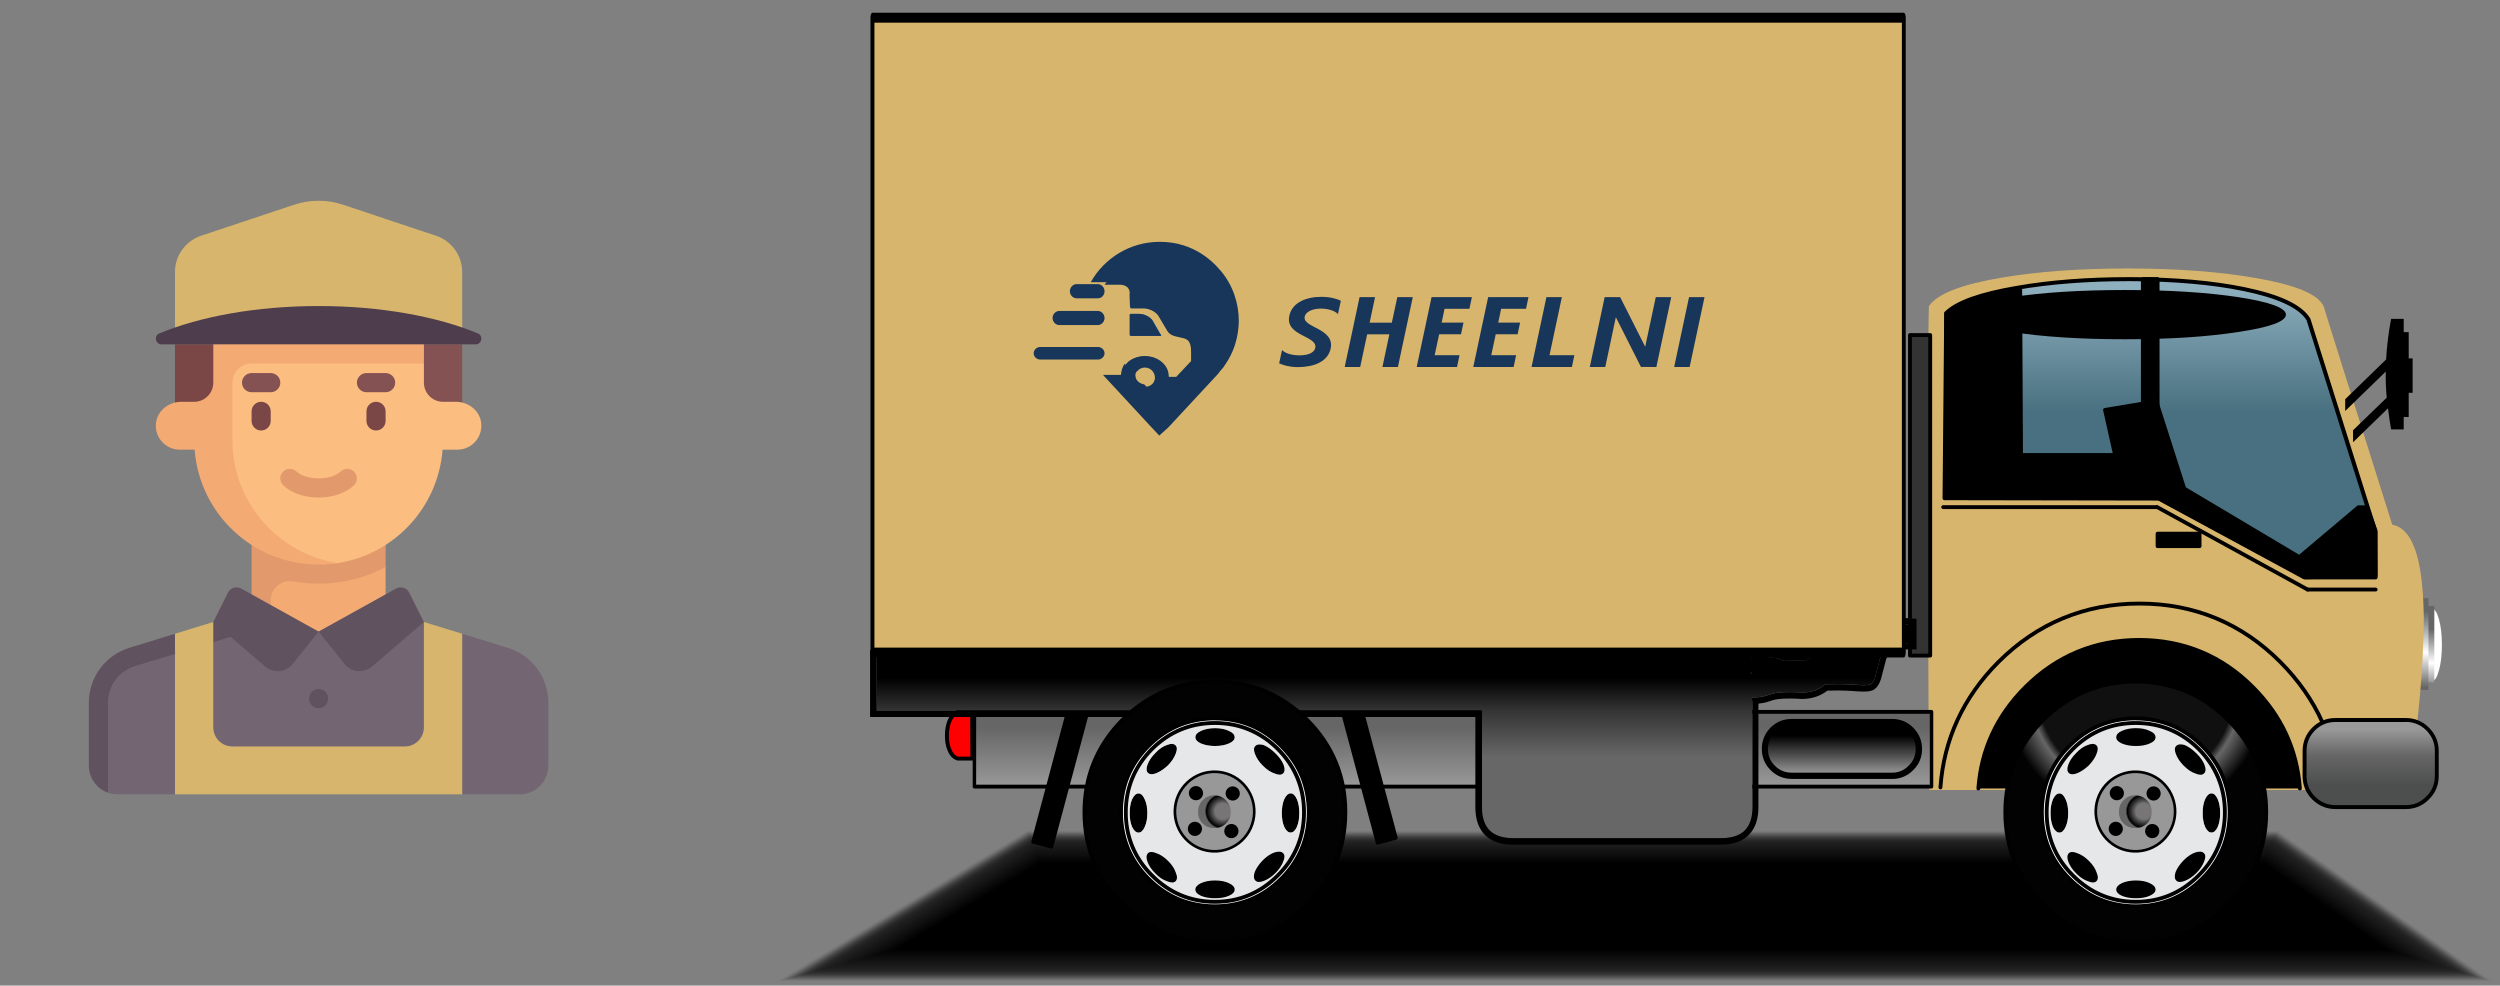 <svg width="104" height="41" viewBox="0 0 104 41" fill="none" xmlns="http://www.w3.org/2000/svg">
<rect x="0" y="0" width="104" height="41" fill="#808080" stroke="none"/>
<g clip-path="url(#clip0_527_28283)">
<path d="M21.126 26.949L19.228 26.365L18.482 26.919L17.635 25.875H9.628L5.784 26.949C4.781 27.258 4.097 28.184 4.097 29.233V31.849L4.492 32.976C4.616 33.02 4.75 33.044 4.89 33.044H7.28L8.34 32.41H18.71L19.228 33.044H21.618C22.277 33.044 22.812 32.509 22.812 31.849V29.233C22.812 28.184 22.128 27.258 21.126 26.949Z" fill="#736572"/>
<path d="M16.041 26.273H10.822V23.066L16.041 23.59V26.273Z" fill="#F4AA73"/>
<path d="M10.466 26.273H11.262V24.969C11.262 24.464 11.723 24.1 12.22 24.19C12.556 24.25 12.901 24.282 13.254 24.282C14.261 24.282 15.209 24.03 16.042 23.59V21.494H10.466V26.273Z" fill="#E29A6C"/>
<path d="M7.279 14.324H9.271V17.112H7.279V14.324Z" fill="#7A4646"/>
<path d="M17.236 14.324H19.228V17.112H17.236V14.324Z" fill="#845252"/>
<path d="M18.972 16.715H18.431C17.991 16.715 17.635 16.358 17.635 15.918V15.122L16.437 13.927H9.377L9.062 15.918C9.062 16.358 8.727 18.706 8.727 18.706C8.931 21.379 10.529 23.407 13.254 23.407C13.526 23.407 13.794 23.464 14.055 23.424C16.404 23.058 18.227 21.112 18.411 18.706H19.029C19.612 18.706 20.079 18.204 20.019 17.608C19.967 17.089 19.493 16.715 18.972 16.715Z" fill="#FBBD80"/>
<path d="M9.669 18.308V15.918C9.669 15.478 10.026 15.122 10.466 15.122H17.635V13.927H8.873V15.918C8.873 16.358 8.516 16.715 8.076 16.715H7.535C7.015 16.715 6.54 17.089 6.488 17.608C6.428 18.204 6.895 18.706 7.479 18.706H8.096C8.3 21.379 10.529 23.485 13.254 23.485C13.526 23.485 13.794 23.464 14.055 23.424C11.573 23.041 9.669 20.897 9.669 18.308Z" fill="#F4AA73"/>
<path d="M13.253 26.273L16.474 24.484C16.672 24.374 16.922 24.451 17.024 24.654L17.634 25.875L15.472 27.728C15.13 28.021 14.613 27.973 14.332 27.621L13.253 26.273Z" fill="#615260"/>
<path d="M18.138 9.807L14.261 8.514C13.934 8.405 13.594 8.351 13.254 8.351L11.042 13.927H19.228V11.318C19.228 10.632 18.789 10.023 18.138 9.807Z" fill="#d8b56c"/>
<path d="M13.254 8.351C12.913 8.351 12.573 8.405 12.246 8.514L8.369 9.806C7.718 10.023 7.279 10.632 7.279 11.318V13.927H13.254V8.351Z" fill="#d8b56c"/>
<path d="M10.864 17.909C10.644 17.909 10.466 17.73 10.466 17.51V17.112C10.466 16.892 10.644 16.714 10.864 16.714C11.084 16.714 11.262 16.892 11.262 17.112V17.51C11.262 17.73 11.084 17.909 10.864 17.909Z" fill="#7A4646"/>
<path d="M15.643 17.909C15.423 17.909 15.245 17.73 15.245 17.51V17.112C15.245 16.892 15.423 16.714 15.643 16.714C15.863 16.714 16.041 16.892 16.041 17.112V17.51C16.041 17.73 15.863 17.909 15.643 17.909Z" fill="#7A4646"/>
<path d="M13.253 20.698C12.656 20.698 12.104 20.506 11.779 20.185C11.622 20.03 11.62 19.778 11.775 19.622C11.929 19.465 12.182 19.463 12.338 19.618C12.471 19.748 12.79 19.901 13.253 19.901C13.716 19.901 14.036 19.748 14.168 19.618C14.324 19.463 14.577 19.465 14.732 19.622C14.886 19.778 14.884 20.03 14.728 20.185C14.402 20.506 13.851 20.698 13.253 20.698Z" fill="#E29A6C"/>
<path d="M11.262 16.316H10.466C10.245 16.316 10.067 16.138 10.067 15.918C10.067 15.698 10.245 15.52 10.466 15.52H11.262C11.482 15.52 11.661 15.698 11.661 15.918C11.661 16.138 11.482 16.316 11.262 16.316Z" fill="#845252"/>
<path d="M16.041 16.316H15.245C15.025 16.316 14.847 16.138 14.847 15.918C14.847 15.698 15.025 15.52 15.245 15.52H16.041C16.262 15.52 16.44 15.698 16.44 15.918C16.44 16.138 16.262 16.316 16.041 16.316Z" fill="#845252"/>
<path d="M13.254 12.731C10.666 12.731 8.324 13.166 6.627 13.87C6.389 13.968 6.464 14.325 6.722 14.325H13.254H19.785C20.043 14.325 20.118 13.968 19.88 13.87C18.183 13.166 15.841 12.731 13.254 12.731Z" fill="#4E3D4D"/>
<path d="M10.033 24.484C9.834 24.374 9.584 24.451 9.483 24.654L8.872 25.875L8.098 26.576L7.279 26.365L5.382 26.949C4.379 27.258 3.695 28.184 3.695 29.233V31.849C3.695 32.369 4.028 32.812 4.491 32.976V29.233C4.491 28.529 4.943 27.917 5.615 27.71L9.592 26.492L11.035 27.728C11.377 28.021 11.894 27.973 12.175 27.621L13.254 26.273L10.033 24.484Z" fill="#615260"/>
<path d="M8.151 26.492L7.279 27.201V33.044H19.228V26.365L17.635 25.875H17.634V30.256C17.634 30.696 17.278 31.053 16.838 31.053L9.669 31.053C9.229 31.053 8.872 30.696 8.872 30.256V26.712L8.151 26.492Z" fill="#d8b56c"/>
<path d="M7.279 27.201L8.872 26.712V25.875L7.279 26.365V27.201Z" fill="#d8b56c"/>
<path d="M13.253 29.46C13.473 29.46 13.652 29.281 13.652 29.061C13.652 28.841 13.473 28.663 13.253 28.663C13.033 28.663 12.855 28.841 12.855 29.061C12.855 29.281 13.033 29.46 13.253 29.46Z" fill="#615260"/>
</g>
<g clip-path="url(#clip1_527_28283)">
<path opacity="0.02" fill-rule="evenodd" clip-rule="evenodd" d="M103.708 40.839L94.755 34.546H42.735L32.286 40.839H103.708Z" fill="#323232"/>
<path opacity="0.04" fill-rule="evenodd" clip-rule="evenodd" d="M103.622 40.808L94.745 34.567H42.745L32.388 40.808H103.622Z" fill="#313131"/>
<path opacity="0.06" fill-rule="evenodd" clip-rule="evenodd" d="M103.535 40.784L94.733 34.597H42.755L32.486 40.784H103.535Z" fill="#303030"/>
<path opacity="0.08" fill-rule="evenodd" clip-rule="evenodd" d="M103.445 40.758L94.719 34.623H42.765L32.585 40.758H103.445Z" fill="#2F2F2F"/>
<path opacity="0.1" fill-rule="evenodd" clip-rule="evenodd" d="M103.358 40.728L94.709 34.648H42.778L32.686 40.728H103.358Z" fill="#2E2E2E"/>
<path opacity="0.12" fill-rule="evenodd" clip-rule="evenodd" d="M103.27 40.704L94.698 34.678H42.789L32.786 40.704H103.27Z" fill="#2D2D2D"/>
<path opacity="0.13" fill-rule="evenodd" clip-rule="evenodd" d="M103.18 40.678L94.683 34.704H42.799L32.885 40.678H103.18Z" fill="#2C2C2C"/>
<path opacity="0.15" fill-rule="evenodd" clip-rule="evenodd" d="M103.091 40.647L94.671 34.728H42.809L32.983 40.647H103.091Z" fill="#2B2B2B"/>
<path opacity="0.17" fill-rule="evenodd" clip-rule="evenodd" d="M103.006 40.624L94.661 34.759H42.819L33.084 40.624H103.006Z" fill="#2A2A2A"/>
<path opacity="0.19" fill-rule="evenodd" clip-rule="evenodd" d="M102.917 40.597L94.647 34.784H42.829L33.184 40.597H102.917Z" fill="#292929"/>
<path opacity="0.21" fill-rule="evenodd" clip-rule="evenodd" d="M102.83 40.57L94.637 34.81H42.842L33.284 40.57H102.83Z" fill="#282828"/>
<path opacity="0.23" fill-rule="evenodd" clip-rule="evenodd" d="M102.741 40.544L94.626 34.84H42.852L33.384 40.544H102.741Z" fill="#272727"/>
<path opacity="0.25" fill-rule="evenodd" clip-rule="evenodd" d="M102.651 40.517L94.611 34.865H42.863L33.48 40.517H102.651Z" fill="#262626"/>
<path opacity="0.27" fill-rule="evenodd" clip-rule="evenodd" d="M102.562 40.49L94.6 34.891H42.874L33.579 40.49H102.562Z" fill="#252525"/>
<path opacity="0.29" fill-rule="evenodd" clip-rule="evenodd" d="M102.478 40.464L94.59 34.92H42.883L33.68 40.464H102.478Z" fill="#242424"/>
<path opacity="0.31" fill-rule="evenodd" clip-rule="evenodd" d="M102.388 40.437L94.575 34.946H42.893L33.779 40.437H102.388Z" fill="#232323"/>
<path opacity="0.33" fill-rule="evenodd" clip-rule="evenodd" d="M102.299 40.41L94.564 34.972H42.904L33.878 40.41H102.299Z" fill="#222222"/>
<path opacity="0.35" fill-rule="evenodd" clip-rule="evenodd" d="M102.212 40.383L94.554 34.997H42.916L33.979 40.383H102.212Z" fill="#212121"/>
<path opacity="0.37" fill-rule="evenodd" clip-rule="evenodd" d="M102.123 40.353L94.539 35.023H42.926L34.078 40.353H102.123Z" fill="#202020"/>
<path opacity="0.38" fill-rule="evenodd" clip-rule="evenodd" d="M102.034 40.329L94.528 35.052H42.937L34.177 40.329H102.034Z" fill="#1F1F1F"/>
<path opacity="0.4" fill-rule="evenodd" clip-rule="evenodd" d="M101.949 40.303L94.518 35.078H42.946L34.278 40.303H101.949Z" fill="#1E1E1E"/>
<path opacity="0.42" fill-rule="evenodd" clip-rule="evenodd" d="M101.859 40.273L94.503 35.103H42.957L34.377 40.273H101.859Z" fill="#1D1D1D"/>
<path opacity="0.44" fill-rule="evenodd" clip-rule="evenodd" d="M101.771 40.249L94.492 35.133H42.968L34.476 40.249H101.771Z" fill="#1C1C1C"/>
<path opacity="0.46" fill-rule="evenodd" clip-rule="evenodd" d="M101.684 40.223L94.482 35.159H42.98L34.578 40.223H101.684Z" fill="#1B1B1B"/>
<path opacity="0.48" fill-rule="evenodd" clip-rule="evenodd" d="M101.594 40.195L94.468 35.184H42.991L34.676 40.195H101.594Z" fill="#1A1A1A"/>
<path opacity="0.5" fill-rule="evenodd" clip-rule="evenodd" d="M101.507 40.169L94.456 35.214H43.001L34.772 40.169H101.507Z" fill="#1A1A1A"/>
<path opacity="0.52" fill-rule="evenodd" clip-rule="evenodd" d="M101.42 40.142L94.446 35.239H43.01L34.873 40.142H101.42Z" fill="#191919"/>
<path opacity="0.54" fill-rule="evenodd" clip-rule="evenodd" d="M101.331 40.115L94.432 35.265H43.021L34.972 40.115H101.331Z" fill="#181818"/>
<path opacity="0.56" fill-rule="evenodd" clip-rule="evenodd" d="M101.242 40.088L94.42 35.291H43.031L35.071 40.088H101.242Z" fill="#171717"/>
<path opacity="0.58" fill-rule="evenodd" clip-rule="evenodd" d="M101.155 40.062L94.41 35.32H43.044L35.173 40.062H101.155Z" fill="#161616"/>
<path opacity="0.6" fill-rule="evenodd" clip-rule="evenodd" d="M101.065 40.035L94.396 35.346H43.054L35.272 40.035H101.065Z" fill="#151515"/>
<path opacity="0.62" fill-rule="evenodd" clip-rule="evenodd" d="M100.979 40.008L94.384 35.371H43.064L35.37 40.008H100.979Z" fill="#141414"/>
<path opacity="0.63" fill-rule="evenodd" clip-rule="evenodd" d="M100.892 39.984L94.374 35.4H43.074L35.472 39.984H100.892Z" fill="#131313"/>
<path opacity="0.65" fill-rule="evenodd" clip-rule="evenodd" d="M100.802 39.955L94.36 35.427H43.085L35.571 39.955H100.802Z" fill="#121212"/>
<path opacity="0.67" fill-rule="evenodd" clip-rule="evenodd" d="M100.713 39.928L94.348 35.452H43.095L35.67 39.928H100.713Z" fill="#111111"/>
<path opacity="0.69" fill-rule="evenodd" clip-rule="evenodd" d="M100.624 39.9L94.337 35.477H43.106L35.769 39.9H100.624Z" fill="#101010"/>
<path opacity="0.71" fill-rule="evenodd" clip-rule="evenodd" d="M100.537 39.874L94.324 35.507H43.118L35.87 39.874H100.537Z" fill="#0F0F0F"/>
<path opacity="0.73" fill-rule="evenodd" clip-rule="evenodd" d="M100.45 39.847L94.312 35.532H43.128L35.968 39.847H100.45Z" fill="#0E0E0E"/>
<path opacity="0.75" fill-rule="evenodd" clip-rule="evenodd" d="M100.363 39.821L94.303 35.559H43.139L36.07 39.821H100.363Z" fill="#0D0D0D"/>
<path opacity="0.77" fill-rule="evenodd" clip-rule="evenodd" d="M100.274 39.794L94.288 35.588H43.149L36.166 39.794H100.274Z" fill="#0C0C0C"/>
<path opacity="0.79" fill-rule="evenodd" clip-rule="evenodd" d="M100.185 39.768L94.276 35.614H43.159L36.265 39.768H100.185Z" fill="#0B0B0B"/>
<path opacity="0.81" fill-rule="evenodd" clip-rule="evenodd" d="M100.096 39.74L94.265 35.639H43.17L36.365 39.74H100.096Z" fill="#0A0A0A"/>
<path opacity="0.83" fill-rule="evenodd" clip-rule="evenodd" d="M100.008 39.714L94.252 35.669H43.182L36.465 39.714H100.008Z" fill="#090909"/>
<path opacity="0.85" fill-rule="evenodd" clip-rule="evenodd" d="M99.921 39.687L94.24 35.694H43.192L36.564 39.687H99.921Z" fill="#080808"/>
<path opacity="0.87" fill-rule="evenodd" clip-rule="evenodd" d="M99.832 39.66L94.228 35.72H43.2L36.663 39.66H99.832Z" fill="#070707"/>
<path opacity="0.88" fill-rule="evenodd" clip-rule="evenodd" d="M99.745 39.632L94.216 35.745H43.212L36.764 39.632H99.745Z" fill="#060606"/>
<path opacity="0.9" fill-rule="evenodd" clip-rule="evenodd" d="M99.656 39.61L94.205 35.775H43.223L36.864 39.61H99.656Z" fill="#050505"/>
<path opacity="0.92" fill-rule="evenodd" clip-rule="evenodd" d="M99.567 39.58L94.193 35.801H43.234L36.963 39.58H99.567Z" fill="#040404"/>
<path opacity="0.94" fill-rule="evenodd" clip-rule="evenodd" d="M99.482 39.553L94.18 35.826H43.245L37.063 39.553H99.482Z" fill="#030303"/>
<path opacity="0.96" fill-rule="evenodd" clip-rule="evenodd" d="M99.393 39.529L94.169 35.855H43.256L37.163 39.529H99.393Z" fill="#020202"/>
<path opacity="0.98" fill-rule="evenodd" clip-rule="evenodd" d="M99.304 39.5L94.157 35.882H43.264L37.261 39.5H99.304Z" fill="#010101"/>
<path fill-rule="evenodd" clip-rule="evenodd" d="M37.362 39.472H99.216L94.144 35.906H43.276L37.362 39.472Z" fill="black"/>
<path fill-rule="evenodd" clip-rule="evenodd" d="M101.462 27.883C101.384 28.177 101.287 28.324 101.177 28.324C101.066 28.324 100.966 28.177 100.886 27.883C100.808 27.594 100.77 27.242 100.77 26.828C100.77 26.415 100.808 26.06 100.886 25.766C100.969 25.477 101.066 25.333 101.177 25.333C101.287 25.333 101.384 25.477 101.462 25.766C101.542 26.06 101.583 26.415 101.583 26.828C101.583 27.242 101.542 27.594 101.462 27.883Z" fill="white"/>
<path d="M100.653 25.21H101.268V28.384H100.653V25.21Z" fill="url(#paint0_linear_527_28283)"/>
<path d="M100.084 24.883H101.023V28.703H100.084V24.883Z" fill="url(#paint1_linear_527_28283)"/>
<path fill-rule="evenodd" clip-rule="evenodd" d="M96.588 12.763C96.347 12.291 95.428 11.919 93.828 11.642C92.366 11.384 90.633 11.251 88.626 11.245C86.613 11.24 84.849 11.362 83.338 11.617C81.674 11.892 80.669 12.275 80.32 12.763C80.284 14.034 80.273 17.064 80.284 21.856V23.149C80.284 23.964 80.287 24.83 80.292 25.743V26.32C80.298 28.273 80.306 30.427 80.317 32.782H100.08C100.39 31.031 100.594 29.258 100.697 27.466C100.714 27.064 100.73 26.681 100.741 26.32C100.747 26.117 100.75 25.926 100.75 25.743C100.738 24.644 100.647 23.781 100.473 23.149C100.259 22.377 99.922 21.961 99.459 21.9C99.454 21.883 99.448 21.869 99.443 21.858C97.574 15.934 96.621 12.905 96.588 12.766V12.763Z" fill="#d8b56c"/>
<path d="M80.32 32.864H100.08C100.119 32.864 100.152 32.836 100.157 32.797C100.465 31.049 100.675 29.257 100.777 27.47C100.794 27.065 100.808 26.685 100.822 26.321C100.827 26.119 100.83 25.927 100.83 25.741C100.819 24.643 100.725 23.763 100.553 23.128C100.34 22.354 99.991 21.915 99.518 21.826C99.518 21.826 99.518 21.821 99.515 21.821C97.66 15.939 96.699 12.881 96.666 12.745C96.666 12.739 96.663 12.734 96.66 12.728C96.406 12.229 95.484 11.849 93.842 11.566C92.383 11.308 90.628 11.175 88.626 11.169H88.493C86.541 11.169 84.802 11.294 83.324 11.541C81.624 11.824 80.619 12.209 80.254 12.72C80.245 12.734 80.24 12.748 80.24 12.764C80.207 14.027 80.193 17.087 80.207 21.86V23.153C80.207 23.968 80.207 24.834 80.215 25.747V26.324C80.22 28.277 80.229 30.433 80.24 32.789C80.24 32.834 80.276 32.87 80.32 32.87V32.864ZM100.013 32.703H80.4C80.389 30.378 80.381 28.253 80.375 26.319V25.741C80.37 24.829 80.367 23.963 80.367 23.147V21.854C80.356 17.115 80.367 14.066 80.4 12.789C80.749 12.329 81.743 11.963 83.352 11.696C84.819 11.452 86.549 11.327 88.493 11.327H88.626C90.619 11.333 92.364 11.466 93.814 11.724C95.37 11.993 96.278 12.351 96.514 12.795C96.58 13.031 97.538 16.088 99.368 21.882C99.376 21.901 99.382 21.912 99.385 21.926C99.393 21.954 99.421 21.976 99.451 21.979C99.878 22.037 100.196 22.437 100.398 23.169C100.567 23.791 100.658 24.657 100.669 25.744C100.669 25.927 100.669 26.119 100.661 26.319C100.65 26.679 100.636 27.062 100.617 27.465C100.517 29.221 100.312 30.985 100.011 32.706L100.013 32.703Z" fill="#d8b56c"/>
<path fill-rule="evenodd" clip-rule="evenodd" d="M95.87 31.246C95.87 30.888 95.995 30.58 96.247 30.325C96.502 30.075 96.809 29.95 97.166 29.95H100.076C100.433 29.95 100.738 30.075 100.99 30.325C101.244 30.58 101.372 30.885 101.372 31.246V32.281C101.372 32.639 101.244 32.944 100.99 33.194C100.74 33.449 100.436 33.577 100.076 33.577H97.163C96.806 33.577 96.499 33.449 96.244 33.194C95.995 32.944 95.868 32.639 95.868 32.281V31.246H95.87Z" fill="url(#paint2_linear_527_28283)"/>
<path d="M97.164 33.657H100.077C100.456 33.657 100.783 33.522 101.046 33.252C101.315 32.989 101.45 32.661 101.45 32.281V31.246C101.45 30.866 101.315 30.539 101.043 30.27C100.78 30.003 100.453 29.87 100.074 29.87H97.162C96.782 29.87 96.456 30.003 96.187 30.27C95.921 30.539 95.788 30.869 95.788 31.246V32.281C95.788 32.661 95.921 32.986 96.187 33.252C96.456 33.522 96.785 33.657 97.162 33.657H97.164ZM100.077 30.031C100.412 30.031 100.7 30.15 100.932 30.383C101.173 30.625 101.29 30.908 101.29 31.246V32.281C101.29 32.62 101.173 32.9 100.932 33.136C100.694 33.377 100.415 33.494 100.077 33.494H97.164C96.827 33.494 96.544 33.377 96.303 33.136C96.068 32.9 95.952 32.62 95.952 32.281V31.246C95.952 30.908 96.068 30.625 96.303 30.383C96.544 30.148 96.827 30.034 97.164 30.034H100.077V30.031Z" fill="black"/>
<path fill-rule="evenodd" clip-rule="evenodd" d="M95.676 32.801H82.3C82.417 31.178 83.065 29.777 84.247 28.592C85.559 27.28 87.14 26.622 88.99 26.622C90.839 26.622 92.42 27.277 93.727 28.592C94.909 29.777 95.559 31.178 95.673 32.801H95.676Z" fill="black"/>
<path d="M95.675 32.881H95.681C95.725 32.881 95.758 32.839 95.756 32.795C95.639 31.16 94.975 29.726 93.784 28.533C92.469 27.209 90.855 26.541 88.992 26.541C87.129 26.541 85.515 27.209 84.191 28.533C83.001 29.726 82.336 31.157 82.22 32.795C82.217 32.839 82.25 32.878 82.295 32.881C82.336 32.886 82.378 32.85 82.38 32.806C82.494 31.21 83.142 29.812 84.305 28.646C85.595 27.356 87.17 26.701 88.989 26.701C90.808 26.701 92.384 27.356 93.668 28.646C94.831 29.812 95.479 31.21 95.592 32.806C95.595 32.847 95.631 32.881 95.673 32.881H95.675ZM80.722 32.836C80.764 32.836 80.8 32.803 80.802 32.761C80.944 30.783 81.744 29.046 83.186 27.6C84.789 26 86.747 25.189 89.003 25.189C91.26 25.189 93.214 26 94.809 27.6C95.556 28.352 96.141 29.188 96.539 30.081C96.556 30.123 96.606 30.139 96.644 30.123C96.686 30.103 96.703 30.056 96.686 30.017C96.279 29.104 95.686 28.253 94.922 27.487C93.297 25.855 91.307 25.028 89.003 25.028C86.7 25.028 84.706 25.855 83.073 27.487C81.603 28.963 80.786 30.733 80.642 32.75C80.639 32.795 80.672 32.833 80.717 32.836H80.722Z" fill="black"/>
<path fill-rule="evenodd" clip-rule="evenodd" d="M39.839 31.557H40.448L40.439 29.609H39.836C39.697 29.668 39.587 29.79 39.501 29.978C39.426 30.156 39.39 30.358 39.39 30.581C39.385 30.811 39.418 31.011 39.493 31.183C39.567 31.38 39.681 31.502 39.836 31.554L39.839 31.557Z" fill="#FF0000"/>
<path d="M39.839 31.638H40.448C40.47 31.638 40.49 31.63 40.506 31.613C40.52 31.599 40.528 31.577 40.528 31.558L40.52 29.61C40.52 29.565 40.484 29.529 40.44 29.529H39.836C39.836 29.529 39.814 29.529 39.806 29.535C39.651 29.601 39.523 29.737 39.429 29.945C39.349 30.134 39.31 30.348 39.31 30.581C39.305 30.82 39.341 31.033 39.418 31.216C39.501 31.433 39.631 31.571 39.811 31.633C39.819 31.635 39.828 31.635 39.836 31.635L39.839 31.638ZM40.368 31.477H39.853C39.725 31.43 39.634 31.327 39.57 31.158C39.498 30.994 39.468 30.803 39.474 30.586C39.474 30.37 39.51 30.179 39.579 30.012C39.653 29.851 39.745 29.743 39.855 29.69H40.359L40.368 31.477Z" fill="black"/>
<path d="M40.536 29.613H80.352V32.721H40.536V29.613Z" fill="url(#paint3_linear_527_28283)"/>
<path d="M40.536 32.802H80.352C80.391 32.802 80.424 32.766 80.424 32.721V29.614C80.424 29.569 80.391 29.533 80.352 29.533H40.536C40.497 29.533 40.464 29.569 40.464 29.614V32.721C40.464 32.766 40.497 32.802 40.536 32.802ZM80.28 32.641H40.608V29.694H80.28V32.641Z" fill="black"/>
<path d="M79.455 13.938H80.297V27.273H79.455V13.938Z" fill="#333333"/>
<path d="M79.456 27.354H80.297C80.341 27.354 80.377 27.318 80.377 27.274V13.939C80.377 13.895 80.341 13.858 80.297 13.858H79.456C79.411 13.858 79.375 13.895 79.375 13.939V27.274C79.375 27.318 79.411 27.354 79.456 27.354ZM80.217 27.193H79.536V14.019H80.217V27.193Z" fill="black"/>
<path d="M56.345 28.433L58.062 34.852L57.313 35.053L55.596 28.634L56.345 28.433Z" fill="black"/>
<path d="M57.312 35.133C57.312 35.133 57.326 35.133 57.331 35.133L58.081 34.93C58.123 34.919 58.151 34.875 58.14 34.83L56.423 28.413C56.418 28.393 56.404 28.374 56.384 28.363C56.365 28.352 56.346 28.349 56.323 28.354L55.573 28.557C55.532 28.568 55.504 28.612 55.518 28.657L57.234 35.075C57.24 35.094 57.254 35.113 57.273 35.124C57.284 35.133 57.298 35.136 57.315 35.136L57.312 35.133ZM57.962 34.794L57.367 34.955L55.692 28.693L56.287 28.532L57.962 34.794Z" fill="black"/>
<path d="M44.704 28.596L45.453 28.797L43.737 35.216L42.988 35.015L44.704 28.596Z" fill="black"/>
<path d="M43.738 35.299C43.738 35.299 43.766 35.296 43.777 35.288C43.796 35.277 43.807 35.26 43.813 35.241L45.529 28.823C45.535 28.801 45.529 28.781 45.521 28.762C45.51 28.742 45.493 28.729 45.471 28.726L44.721 28.523C44.679 28.512 44.635 28.537 44.621 28.581L42.905 34.999C42.894 35.044 42.919 35.085 42.963 35.096L43.713 35.299C43.713 35.299 43.727 35.299 43.735 35.299H43.738ZM45.355 28.856L43.68 35.118L43.085 34.96L44.76 28.698L45.355 28.856Z" fill="black"/>
<path fill-rule="evenodd" clip-rule="evenodd" d="M72.881 28.006C72.864 28.012 72.85 28.017 72.836 28.023V27.97C72.836 27.97 72.861 27.992 72.881 28.003V28.006ZM76.809 27.077C76.112 26.991 75.669 27.005 75.486 27.118C75.389 27.279 75.27 27.393 75.134 27.462L74.248 27.487C74.185 27.487 74.127 27.471 74.069 27.435C73.999 27.401 73.958 27.382 73.941 27.382C73.529 27.324 73.268 27.296 73.158 27.296C73.03 27.296 72.925 27.324 72.839 27.382V27.304H36.47V29.555H61.651V33.572C61.651 34.432 62.08 34.865 62.941 34.865H71.61C72.471 34.865 72.9 34.435 72.9 33.572V29.366C72.9 29.238 72.892 29.122 72.875 29.014C73.133 29.014 73.343 28.986 73.504 28.927C73.711 28.858 73.855 28.822 73.944 28.817C74.19 28.783 74.536 28.778 74.985 28.808C75.37 28.803 75.685 28.689 75.932 28.464L76.499 28.456C76.693 28.456 76.984 28.47 77.369 28.497C77.593 28.509 77.74 28.5 77.806 28.473C77.886 28.434 77.953 28.334 78.005 28.178C78.016 28.14 78.083 27.884 78.202 27.421C78.31 26.98 78.662 26.755 79.251 26.749H79.476V25.981C79.262 25.964 78.994 25.981 78.667 26.034C78.576 26.05 78.49 26.067 78.41 26.086C78.238 26.125 78.097 26.169 77.989 26.217C77.867 26.261 77.778 26.314 77.723 26.372C77.524 26.511 77.222 26.747 76.82 27.08L76.809 27.077Z" fill="url(#paint4_linear_527_28283)"/>
<path d="M36.471 27.047H73.023C73.067 27.041 73.112 27.038 73.156 27.038C73.233 27.038 73.402 27.047 73.964 27.127C74.022 27.133 74.083 27.155 74.186 27.205C74.225 27.227 74.238 27.23 74.249 27.23L75.063 27.208C75.138 27.158 75.205 27.085 75.263 26.986L75.296 26.933L75.349 26.9C75.498 26.805 75.722 26.761 76.055 26.761C76.243 26.761 76.47 26.775 76.73 26.805C77.079 26.517 77.353 26.303 77.547 26.167C77.63 26.089 77.741 26.026 77.887 25.97C78.001 25.923 78.159 25.873 78.341 25.831C78.427 25.812 78.516 25.795 78.61 25.779C78.876 25.737 79.103 25.715 79.297 25.715C79.363 25.715 79.427 25.715 79.488 25.723L79.728 25.743V27.016H79.241C78.64 27.022 78.499 27.271 78.447 27.488C78.325 27.959 78.258 28.215 78.247 28.254C78.167 28.492 78.059 28.639 77.912 28.712C77.813 28.753 77.699 28.77 77.53 28.77C77.475 28.77 77.411 28.77 77.342 28.764C76.965 28.736 76.677 28.723 76.486 28.723L76.016 28.731C75.733 28.956 75.385 29.069 74.975 29.078C74.759 29.064 74.579 29.058 74.424 29.058C74.241 29.058 74.089 29.067 73.967 29.083C73.92 29.086 73.826 29.1 73.574 29.183C73.455 29.228 73.314 29.255 73.15 29.272C73.15 29.305 73.15 29.338 73.15 29.375V33.581C73.15 34.585 72.599 35.138 71.597 35.138H62.928C61.926 35.138 61.375 34.585 61.375 33.581V29.827H36.195V27.052H36.458L36.471 27.047ZM36.471 29.558H61.652V33.575C61.652 34.436 62.081 34.868 62.942 34.868H71.611C72.472 34.868 72.901 34.438 72.901 33.575V29.369C72.901 29.241 72.893 29.125 72.876 29.017C73.134 29.017 73.344 28.989 73.505 28.931C73.712 28.861 73.856 28.825 73.945 28.82C74.078 28.8 74.244 28.792 74.438 28.792C74.598 28.792 74.781 28.797 74.983 28.811C75.368 28.806 75.683 28.692 75.93 28.467L76.498 28.459C76.691 28.459 76.982 28.473 77.367 28.501C77.431 28.503 77.489 28.506 77.541 28.506C77.669 28.506 77.757 28.495 77.804 28.476C77.885 28.437 77.951 28.337 78.004 28.181C78.015 28.143 78.081 27.887 78.2 27.424C78.308 26.983 78.66 26.758 79.249 26.753H79.474V25.984C79.421 25.981 79.366 25.978 79.305 25.978C79.125 25.978 78.912 25.998 78.665 26.037C78.574 26.053 78.488 26.07 78.408 26.089C78.236 26.128 78.095 26.173 77.987 26.22C77.865 26.264 77.777 26.317 77.721 26.375C77.522 26.514 77.22 26.75 76.819 27.083C76.52 27.047 76.265 27.027 76.06 27.027C75.786 27.027 75.598 27.061 75.493 27.124C75.396 27.285 75.277 27.399 75.141 27.468L74.255 27.493C74.191 27.493 74.133 27.477 74.075 27.441C74.006 27.407 73.964 27.388 73.948 27.388C73.535 27.33 73.275 27.302 73.164 27.302C73.037 27.302 72.931 27.33 72.846 27.388V27.31H36.471V29.561V29.558Z" fill="black"/>
<path d="M72.84 28.024V27.972C72.84 27.972 72.865 27.994 72.884 28.005C72.868 28.011 72.854 28.016 72.84 28.022V28.024Z" fill="black"/>
<path fill-rule="evenodd" clip-rule="evenodd" d="M97.561 17.096L99.247 15.458C99.241 15.814 99.255 16.177 99.288 16.543L97.879 17.906H97.887V18.397L99.341 16.985C99.374 17.279 99.418 17.57 99.471 17.864H99.994V17.348H100.202V16.341H100.365V14.909H100.202V13.816H99.994V13.264H99.471C99.363 13.827 99.294 14.39 99.263 14.953L97.561 16.607V17.098V17.096Z" fill="black"/>
<path fill-rule="evenodd" clip-rule="evenodd" d="M79.494 30.365C79.713 30.584 79.824 30.848 79.824 31.155V31.161C79.824 31.469 79.713 31.73 79.494 31.946C79.278 32.165 79.018 32.276 78.711 32.276H74.53C74.226 32.276 73.96 32.165 73.741 31.946C73.525 31.73 73.417 31.469 73.417 31.161V31.155C73.417 30.85 73.525 30.587 73.741 30.365C73.963 30.148 74.226 30.04 74.53 30.04H78.711C79.018 30.04 79.278 30.148 79.494 30.365Z" fill="url(#paint5_linear_527_28283)"/>
<path d="M74.531 32.405H78.712C79.053 32.405 79.349 32.281 79.59 32.036C79.833 31.798 79.958 31.504 79.958 31.16C79.958 30.816 79.833 30.516 79.59 30.272C79.349 30.03 79.055 29.908 78.715 29.908H74.534C74.194 29.908 73.897 30.03 73.654 30.269C73.413 30.516 73.291 30.813 73.291 31.151C73.291 31.49 73.413 31.795 73.654 32.034C73.897 32.278 74.197 32.403 74.537 32.403L74.531 32.405ZM78.712 30.172C78.983 30.172 79.21 30.266 79.401 30.458C79.598 30.655 79.692 30.882 79.692 31.154C79.692 31.426 79.598 31.659 79.401 31.851C79.208 32.047 78.983 32.142 78.709 32.142H74.529C74.257 32.142 74.028 32.047 73.831 31.851C73.64 31.659 73.546 31.434 73.546 31.16C73.546 30.885 73.64 30.652 73.831 30.458C74.025 30.266 74.255 30.172 74.526 30.172H78.707H78.712Z" fill="black"/>
<path d="M36.292 0.735H79.197V27.145H36.292V0.735Z" fill="#d8b56c"/>
<path d="M36.293 27.351H79.198C79.242 27.351 79.278 27.259 79.278 27.146V0.737C79.278 0.623 79.242 0.531 79.198 0.531H36.293C36.248 0.531 36.212 0.623 36.212 0.737V27.146C36.212 27.259 36.248 27.351 36.293 27.351ZM79.115 26.94H36.376V0.942H79.118V26.94H79.115Z" fill="black"/>
<path d="M37.11 1.876H78.734V26.524H37.11V1.876Z" fill="#d8b56c"/>
<path fill-rule="evenodd" clip-rule="evenodd" d="M77.773 2.716V25.01C77.773 25.01 70.691 5.965 40.095 2.716C36.063 2.716 77.773 2.716 77.773 2.716Z" fill="#d8b56c"/>
<path fill-rule="evenodd" clip-rule="evenodd" d="M96.029 13.288C95.696 12.746 94.802 12.328 93.346 12.028C92.033 11.756 90.475 11.62 88.669 11.614C86.903 11.609 85.311 11.731 83.896 11.978C82.382 12.236 81.402 12.586 80.956 13.03L80.887 20.735L89.805 20.751L95.851 24.026H98.828L98.819 22.122L96.034 13.288H96.029Z" fill="url(#paint6_linear_527_28283)"/>
<path d="M95.849 24.104H98.826C98.848 24.104 98.867 24.096 98.884 24.079C98.9 24.065 98.909 24.043 98.909 24.021L98.9 22.117C98.9 22.117 98.9 22.101 98.898 22.092L96.112 13.258C96.112 13.258 96.107 13.247 96.104 13.241C95.755 12.675 94.861 12.254 93.369 11.945C92.056 11.676 90.478 11.535 88.676 11.529H88.554C86.84 11.529 85.27 11.651 83.889 11.893C82.344 12.156 81.369 12.509 80.904 12.967C80.888 12.98 80.882 13 80.879 13.022L80.81 20.727C80.81 20.75 80.819 20.769 80.832 20.786C80.849 20.799 80.868 20.808 80.89 20.808L89.789 20.824L95.816 24.09C95.816 24.09 95.841 24.101 95.855 24.101L95.849 24.104ZM98.743 23.943H95.869L89.841 20.677C89.841 20.677 89.817 20.669 89.803 20.669L80.965 20.652L81.032 13.064C81.477 12.645 82.444 12.306 83.906 12.056C85.279 11.818 86.84 11.696 88.546 11.696H88.665C90.456 11.701 92.026 11.84 93.327 12.106C94.747 12.398 95.631 12.806 95.952 13.319L98.731 22.131L98.74 23.943H98.743Z" fill="black"/>
<path d="M89.142 11.609H89.757V20.707H89.142V11.609Z" fill="black"/>
<path d="M89.142 20.791H89.757C89.801 20.791 89.837 20.755 89.837 20.711V11.61C89.837 11.565 89.801 11.529 89.757 11.529H89.142C89.098 11.529 89.062 11.565 89.062 11.61V20.708C89.062 20.752 89.098 20.788 89.142 20.788V20.791ZM89.677 20.63H89.223V11.69H89.677V20.627V20.63Z" fill="black"/>
<path fill-rule="evenodd" clip-rule="evenodd" d="M87.983 18.928L87.563 17.049L89.697 16.694L90.863 20.321L95.65 23.17L98.108 21.098H98.463L98.82 22.069V23.947L95.907 24.011L89.761 20.709H80.929L80.962 13.035C81.701 12.532 82.726 12.21 84.035 12.063L84.069 18.928H87.983Z" fill="black"/>
<path d="M95.91 24.095L98.823 24.032C98.867 24.032 98.9 23.995 98.9 23.951V22.073C98.9 22.073 98.9 22.053 98.895 22.045L98.54 21.074C98.529 21.043 98.499 21.021 98.466 21.021H98.111C98.092 21.021 98.073 21.026 98.059 21.04L95.644 23.077L90.932 20.272L89.778 16.673C89.767 16.634 89.728 16.612 89.689 16.618L87.555 16.973C87.532 16.976 87.513 16.989 87.502 17.006C87.491 17.026 87.485 17.048 87.491 17.07L87.889 18.848H84.155L84.121 12.064C84.121 12.042 84.11 12.02 84.094 12.003C84.077 11.989 84.055 11.981 84.033 11.984C82.715 12.131 81.668 12.464 80.924 12.969C80.901 12.986 80.888 13.008 80.888 13.036L80.855 20.688C80.855 20.688 80.852 20.702 80.852 20.71C80.852 20.755 80.888 20.791 80.932 20.791H89.747L95.877 24.084C95.877 24.084 95.902 24.095 95.916 24.095H95.91ZM98.74 23.871L95.927 23.934L89.8 20.641C89.8 20.641 89.775 20.633 89.761 20.633H81.01L81.043 13.083C81.746 12.617 82.726 12.306 83.955 12.159L83.989 18.934C83.989 18.979 84.025 19.015 84.069 19.015H87.984C88.009 19.015 88.031 19.004 88.047 18.984C88.064 18.965 88.07 18.94 88.064 18.918L87.662 17.123L89.645 16.792L90.788 20.352C90.794 20.372 90.808 20.386 90.824 20.397L95.611 23.246C95.642 23.263 95.678 23.26 95.705 23.238L98.142 21.185H98.413L98.745 22.089V23.873L98.74 23.871Z" fill="black"/>
<path fill-rule="evenodd" clip-rule="evenodd" d="M83.662 13.808C82.355 13.608 81.702 13.37 81.702 13.089C81.702 12.809 82.355 12.568 83.662 12.365C84.969 12.165 86.547 12.065 88.399 12.065C90.251 12.065 91.829 12.165 93.134 12.365C94.44 12.568 95.094 12.809 95.094 13.089C95.094 13.37 94.44 13.611 93.134 13.808C91.827 14.011 90.249 14.113 88.399 14.113C86.55 14.113 84.969 14.011 83.662 13.808Z" fill="black"/>
<path d="M80.839 21.176H89.721C89.765 21.176 89.801 21.14 89.801 21.095C89.801 21.051 89.765 21.015 89.721 21.015H80.836C80.792 21.015 80.756 21.051 80.756 21.095C80.756 21.14 80.792 21.176 80.836 21.176H80.839Z" fill="black"/>
<path d="M95.999 24.607C96.027 24.607 96.055 24.593 96.069 24.566C96.091 24.527 96.074 24.477 96.038 24.457L89.775 21.025C89.737 21.003 89.687 21.017 89.668 21.058C89.645 21.097 89.659 21.147 89.701 21.167L95.963 24.599C95.963 24.599 95.988 24.607 96.002 24.607H95.999Z" fill="black"/>
<path d="M96 24.606H98.826C98.871 24.606 98.907 24.57 98.907 24.526C98.907 24.481 98.871 24.445 98.826 24.445H96C95.955 24.445 95.919 24.481 95.919 24.526C95.919 24.57 95.955 24.606 96 24.606Z" fill="black"/>
<path d="M89.755 22.2H91.502V22.719H89.755V22.2Z" fill="black"/>
<path d="M89.755 22.8H91.502C91.546 22.8 91.582 22.764 91.582 22.719V22.201C91.582 22.156 91.546 22.12 91.502 22.12H89.755C89.711 22.12 89.675 22.156 89.675 22.201V22.719C89.675 22.764 89.711 22.8 89.755 22.8ZM91.422 22.639H89.835V22.281H91.422V22.639Z" fill="black"/>
<path fill-rule="evenodd" clip-rule="evenodd" d="M90.894 30.998C90.728 30.945 90.606 30.956 90.534 31.034C90.465 31.098 90.459 31.206 90.517 31.361C90.578 31.533 90.689 31.697 90.844 31.852C91.01 32.019 91.174 32.127 91.334 32.18C91.5 32.249 91.619 32.249 91.686 32.18C91.766 32.11 91.774 31.991 91.711 31.819C91.647 31.658 91.536 31.5 91.376 31.344C91.215 31.183 91.055 31.067 90.894 31V30.998ZM88.856 30.29C88.632 30.29 88.438 30.329 88.272 30.404C88.117 30.473 88.04 30.562 88.04 30.67C88.04 30.778 88.117 30.859 88.272 30.928C88.438 30.998 88.632 31.034 88.856 31.034C89.081 31.034 89.277 30.998 89.432 30.928C89.593 30.859 89.673 30.773 89.673 30.67C89.673 30.562 89.593 30.473 89.432 30.404C89.277 30.329 89.086 30.29 88.856 30.29ZM86.863 30.989C86.697 31.039 86.536 31.15 86.381 31.317C86.221 31.472 86.11 31.636 86.046 31.808C85.988 31.963 85.993 32.077 86.063 32.152C86.137 32.221 86.251 32.227 86.406 32.169C86.567 32.105 86.73 31.997 86.896 31.841C87.057 31.675 87.165 31.511 87.223 31.35C87.286 31.189 87.284 31.075 87.214 31.006C87.14 30.931 87.023 30.925 86.863 30.989ZM87.223 36.297C87.17 36.136 87.065 35.975 86.904 35.814C86.744 35.654 86.578 35.545 86.406 35.487C86.251 35.423 86.137 35.426 86.063 35.495C85.993 35.576 85.988 35.692 86.046 35.848C86.11 36.02 86.221 36.183 86.381 36.339C86.536 36.5 86.697 36.605 86.863 36.658C87.023 36.727 87.14 36.727 87.214 36.658C87.289 36.577 87.292 36.458 87.223 36.297ZM85.304 33.825C85.304 34.05 85.337 34.241 85.406 34.402C85.481 34.557 85.57 34.635 85.672 34.635C85.775 34.635 85.861 34.557 85.93 34.402C86.005 34.241 86.04 34.05 86.04 33.825C86.04 33.6 86.005 33.403 85.93 33.248C85.861 33.087 85.775 33.006 85.672 33.006C85.57 33.006 85.481 33.087 85.406 33.248C85.337 33.403 85.304 33.595 85.304 33.825ZM90.506 36.281C90.454 36.447 90.465 36.566 90.54 36.633C90.609 36.702 90.719 36.708 90.875 36.65C91.046 36.586 91.212 36.475 91.373 36.314C91.534 36.153 91.641 35.989 91.7 35.823C91.763 35.667 91.758 35.556 91.683 35.487C91.614 35.418 91.495 35.409 91.323 35.462C91.162 35.52 91.002 35.629 90.841 35.789C90.681 35.956 90.57 36.12 90.506 36.281ZM89.673 37.005C89.673 36.902 89.593 36.813 89.432 36.738C89.277 36.663 89.086 36.627 88.856 36.627C88.626 36.627 88.438 36.663 88.272 36.738C88.117 36.813 88.04 36.902 88.04 37.005C88.04 37.107 88.117 37.193 88.272 37.263C88.438 37.332 88.632 37.365 88.856 37.365C89.081 37.365 89.277 37.332 89.432 37.263C89.593 37.193 89.673 37.107 89.673 37.005ZM91.633 33.825C91.633 34.05 91.666 34.241 91.736 34.402C91.81 34.557 91.899 34.635 92.001 34.635C92.104 34.635 92.19 34.557 92.259 34.402C92.328 34.241 92.361 34.05 92.361 33.825C92.361 33.6 92.328 33.403 92.259 33.248C92.19 33.087 92.104 33.006 92.001 33.006C91.899 33.006 91.81 33.087 91.736 33.248C91.666 33.403 91.633 33.595 91.633 33.825Z" fill="black"/>
<path fill-rule="evenodd" clip-rule="evenodd" d="M86.86 30.99C87.02 30.926 87.136 30.932 87.211 31.007C87.28 31.076 87.283 31.19 87.219 31.351C87.161 31.512 87.053 31.675 86.893 31.842C86.727 31.997 86.563 32.105 86.403 32.169C86.248 32.227 86.134 32.222 86.059 32.153C85.99 32.078 85.985 31.964 86.043 31.808C86.107 31.637 86.217 31.473 86.378 31.317C86.533 31.151 86.694 31.043 86.86 30.99ZM88.853 30.291C89.083 30.291 89.274 30.33 89.429 30.405C89.59 30.474 89.67 30.563 89.67 30.671C89.67 30.779 89.59 30.86 89.429 30.929C89.274 30.998 89.083 31.034 88.853 31.034C88.623 31.034 88.435 30.998 88.269 30.929C88.114 30.86 88.036 30.774 88.036 30.671C88.036 30.563 88.114 30.474 88.269 30.405C88.435 30.33 88.629 30.291 88.853 30.291ZM90.891 30.998C91.051 31.068 91.212 31.181 91.373 31.342C91.533 31.498 91.644 31.656 91.707 31.817C91.771 31.989 91.763 32.111 91.683 32.178C91.613 32.247 91.497 32.247 91.331 32.178C91.17 32.125 91.007 32.017 90.841 31.85C90.686 31.695 90.578 31.531 90.514 31.359C90.456 31.204 90.462 31.095 90.531 31.032C90.606 30.957 90.725 30.946 90.891 30.996V30.998ZM88.845 32.23C89.274 32.23 89.642 32.383 89.947 32.688C90.251 32.99 90.401 33.36 90.401 33.79C90.401 34.22 90.248 34.586 89.947 34.883C89.642 35.194 89.277 35.349 88.845 35.349C88.413 35.349 88.047 35.194 87.743 34.883C87.438 34.583 87.286 34.22 87.286 33.79C87.286 33.36 87.438 32.99 87.743 32.688C88.047 32.383 88.413 32.23 88.845 32.23ZM89.67 37.005C89.67 37.108 89.59 37.194 89.429 37.264C89.274 37.333 89.083 37.366 88.853 37.366C88.623 37.366 88.435 37.333 88.269 37.264C88.114 37.194 88.036 37.108 88.036 37.005C88.036 36.903 88.114 36.814 88.269 36.739C88.435 36.664 88.629 36.628 88.853 36.628C89.077 36.628 89.274 36.664 89.429 36.739C89.59 36.814 89.67 36.903 89.67 37.005ZM90.503 36.281C90.567 36.12 90.678 35.957 90.838 35.79C90.999 35.629 91.159 35.521 91.32 35.463C91.492 35.41 91.611 35.418 91.68 35.488C91.755 35.557 91.76 35.668 91.696 35.824C91.638 35.99 91.53 36.154 91.37 36.315C91.209 36.475 91.043 36.587 90.871 36.65C90.716 36.709 90.606 36.703 90.536 36.634C90.462 36.564 90.451 36.448 90.503 36.281ZM85.301 33.826C85.301 33.595 85.334 33.404 85.403 33.249C85.478 33.088 85.567 33.007 85.669 33.007C85.772 33.007 85.857 33.088 85.927 33.249C86.001 33.404 86.037 33.595 86.037 33.826C86.037 34.056 86.001 34.242 85.927 34.403C85.857 34.558 85.772 34.636 85.669 34.636C85.567 34.636 85.478 34.558 85.403 34.403C85.334 34.242 85.301 34.05 85.301 33.826ZM87.219 36.298C87.289 36.459 87.286 36.581 87.211 36.659C87.136 36.728 87.02 36.728 86.86 36.659C86.694 36.606 86.533 36.501 86.378 36.34C86.217 36.184 86.107 36.02 86.043 35.848C85.985 35.693 85.99 35.577 86.059 35.496C86.134 35.427 86.248 35.424 86.403 35.488C86.574 35.546 86.741 35.654 86.901 35.815C87.062 35.976 87.167 36.137 87.219 36.298ZM85.138 33.79C85.138 34.819 85.498 35.69 86.22 36.409C86.948 37.144 87.823 37.513 88.842 37.513C89.861 37.513 90.736 37.144 91.464 36.409C92.186 35.69 92.546 34.816 92.546 33.79C92.546 32.763 92.186 31.892 91.464 31.162C90.736 30.438 89.861 30.077 88.842 30.077C87.823 30.077 86.948 30.438 86.22 31.162C85.498 31.892 85.138 32.769 85.138 33.79ZM91.63 33.823C91.63 33.593 91.663 33.401 91.732 33.246C91.807 33.085 91.896 33.004 91.998 33.004C92.101 33.004 92.186 33.085 92.256 33.246C92.325 33.401 92.358 33.593 92.358 33.823C92.358 34.053 92.325 34.239 92.256 34.4C92.186 34.555 92.101 34.633 91.998 34.633C91.896 34.633 91.807 34.555 91.732 34.4C91.663 34.239 91.63 34.048 91.63 33.823Z" fill="#E6E7E8"/>
<path fill-rule="evenodd" clip-rule="evenodd" d="M84.942 33.795C84.942 34.874 85.325 35.798 86.086 36.561C86.847 37.324 87.769 37.707 88.846 37.707C89.923 37.707 90.845 37.324 91.607 36.561C92.368 35.798 92.75 34.874 92.75 33.795C92.75 32.715 92.368 31.794 91.607 31.037C90.845 30.273 89.923 29.891 88.846 29.891C87.769 29.891 86.847 30.273 86.086 31.037C85.322 31.794 84.942 32.712 84.942 33.795ZM85.142 33.795C85.142 32.771 85.502 31.897 86.224 31.167C86.953 30.443 87.827 30.082 88.846 30.082C89.865 30.082 90.74 30.443 91.468 31.167C92.191 31.897 92.551 32.773 92.551 33.795C92.551 34.816 92.191 35.695 91.468 36.414C90.74 37.149 89.865 37.518 88.846 37.518C87.827 37.518 86.953 37.149 86.224 36.414C85.502 35.695 85.142 34.821 85.142 33.795Z" fill="white"/>
<path fill-rule="evenodd" clip-rule="evenodd" d="M84.942 33.791C84.942 32.712 85.324 31.791 86.085 31.033C86.847 30.27 87.769 29.887 88.846 29.887C89.922 29.887 90.844 30.27 91.606 31.033C92.367 31.791 92.749 32.709 92.749 33.791C92.749 34.873 92.367 35.794 91.606 36.557C90.844 37.32 89.922 37.703 88.846 37.703C87.769 37.703 86.847 37.32 86.085 36.557C85.321 35.794 84.942 34.87 84.942 33.791ZM85.003 37.626C86.069 38.688 87.35 39.221 88.846 39.221C90.341 39.221 91.62 38.688 92.68 37.626C93.74 36.569 94.272 35.289 94.272 33.791C94.272 32.293 93.74 31.011 92.68 29.948C91.62 28.885 90.341 28.355 88.846 28.355C87.35 28.355 86.069 28.888 85.003 29.948C83.948 31.011 83.422 32.293 83.422 33.791C83.422 35.289 83.948 36.569 85.003 37.626Z" fill="url(#paint7_radial_527_28283)"/>
<path d="M88.848 39.3C90.36 39.3 91.669 38.756 92.741 37.682C93.812 36.614 94.355 35.304 94.355 33.789C94.355 32.274 93.812 30.962 92.741 29.888C91.669 28.814 90.36 28.27 88.848 28.27C87.337 28.27 86.024 28.814 84.947 29.888C83.881 30.962 83.341 32.274 83.341 33.789C83.341 35.304 83.881 36.614 84.947 37.682C86.024 38.756 87.337 39.3 88.848 39.3ZM88.848 28.434C90.316 28.434 91.586 28.964 92.627 30.005C93.668 31.048 94.194 32.322 94.194 33.792C94.194 35.263 93.666 36.533 92.627 37.568C91.586 38.612 90.316 39.139 88.848 39.139C87.381 39.139 86.107 38.609 85.061 37.568C84.028 36.533 83.502 35.263 83.502 33.792C83.502 32.322 84.025 31.048 85.061 30.005C86.107 28.964 87.381 28.434 88.848 28.434ZM88.848 37.785C89.942 37.785 90.891 37.391 91.664 36.617C92.439 35.84 92.832 34.891 92.832 33.792C92.832 32.693 92.439 31.747 91.664 30.976C90.889 30.199 89.942 29.805 88.848 29.805C87.755 29.805 86.805 30.199 86.03 30.976C85.254 31.744 84.864 32.693 84.864 33.789C84.864 34.885 85.257 35.837 86.03 36.614C86.805 37.391 87.752 37.782 88.848 37.782V37.785ZM88.848 29.969C89.897 29.969 90.808 30.346 91.55 31.09C92.295 31.83 92.672 32.738 92.672 33.789C92.672 34.841 92.295 35.754 91.55 36.497C90.808 37.244 89.897 37.621 88.848 37.621C87.799 37.621 86.888 37.244 86.143 36.497C85.401 35.754 85.022 34.841 85.022 33.789C85.022 32.738 85.398 31.828 86.143 31.09C86.885 30.343 87.796 29.966 88.848 29.966V29.969ZM88.848 37.596C89.886 37.596 90.786 37.216 91.528 36.47C92.262 35.74 92.636 34.838 92.636 33.792C92.636 32.746 92.265 31.85 91.528 31.106C90.786 30.368 89.886 29.996 88.848 29.996C87.81 29.996 86.91 30.368 86.168 31.106C85.434 31.85 85.061 32.752 85.061 33.792C85.061 34.833 85.434 35.74 86.168 36.47C86.907 37.216 87.81 37.596 88.848 37.596ZM88.848 30.157C89.842 30.157 90.706 30.515 91.415 31.22C92.118 31.93 92.475 32.796 92.475 33.792C92.475 34.788 92.118 35.654 91.415 36.356C90.706 37.072 89.842 37.435 88.848 37.435C87.854 37.435 86.99 37.072 86.282 36.356C85.578 35.657 85.221 34.794 85.221 33.792C85.221 32.79 85.578 31.93 86.282 31.22C86.99 30.515 87.854 30.157 88.848 30.157Z" fill="black"/>
<path fill-rule="evenodd" clip-rule="evenodd" d="M87.628 34.891C88.251 35.56 89.297 35.593 89.962 34.969C90.626 34.345 90.662 33.296 90.039 32.63C89.416 31.961 88.37 31.928 87.706 32.552C87.038 33.177 87.005 34.225 87.628 34.894V34.891Z" fill="#989898"/>
<path d="M90 35.01C90.687 34.366 90.723 33.281 90.08 32.59C89.438 31.902 88.356 31.866 87.666 32.51C86.98 33.154 86.944 34.239 87.586 34.929C88.228 35.618 89.311 35.654 90 35.01ZM87.744 32.59C88.386 31.988 89.399 32.022 90 32.668C90.601 33.312 90.568 34.327 89.925 34.929C89.283 35.532 88.27 35.498 87.669 34.855C87.068 34.211 87.101 33.195 87.744 32.593V32.59Z" fill="black"/>
<path fill-rule="evenodd" clip-rule="evenodd" d="M88.849 33.083C88.663 33.078 88.5 33.139 88.362 33.269C88.223 33.397 88.154 33.555 88.151 33.738C88.138 33.932 88.193 34.099 88.323 34.238C88.453 34.376 88.614 34.446 88.81 34.443C88.996 34.457 89.159 34.398 89.297 34.271C89.436 34.143 89.505 33.982 89.508 33.791C89.513 33.605 89.453 33.441 89.323 33.303C89.192 33.164 89.034 33.092 88.849 33.086V33.083Z" fill="url(#paint8_radial_527_28283)"/>
<path fill-rule="evenodd" clip-rule="evenodd" d="M87.769 32.956C87.746 33.116 87.86 33.266 88.02 33.288C88.181 33.311 88.331 33.197 88.353 33.036C88.375 32.872 88.261 32.725 88.098 32.703C87.937 32.681 87.788 32.794 87.766 32.958L87.769 32.956Z" fill="black"/>
<path fill-rule="evenodd" clip-rule="evenodd" d="M89.239 34.533C89.217 34.694 89.331 34.843 89.494 34.866C89.655 34.888 89.804 34.774 89.826 34.613C89.849 34.449 89.735 34.302 89.574 34.28C89.414 34.258 89.264 34.372 89.242 34.535L89.239 34.533Z" fill="black"/>
<path fill-rule="evenodd" clip-rule="evenodd" d="M87.976 34.773C88.137 34.795 88.286 34.681 88.308 34.52C88.33 34.359 88.217 34.209 88.056 34.187C87.896 34.165 87.746 34.279 87.724 34.44C87.702 34.601 87.816 34.751 87.976 34.773Z" fill="black"/>
<path fill-rule="evenodd" clip-rule="evenodd" d="M89.549 33.301C89.71 33.323 89.859 33.209 89.882 33.049C89.904 32.885 89.79 32.738 89.63 32.716C89.469 32.694 89.32 32.807 89.297 32.968C89.275 33.129 89.389 33.279 89.549 33.301Z" fill="black"/>
<path fill-rule="evenodd" clip-rule="evenodd" d="M52.585 30.998C52.419 30.945 52.297 30.956 52.222 31.034C52.153 31.098 52.148 31.206 52.206 31.361C52.269 31.533 52.377 31.697 52.532 31.852C52.699 32.019 52.862 32.127 53.023 32.18C53.189 32.249 53.308 32.249 53.374 32.18C53.454 32.11 53.463 31.991 53.402 31.819C53.338 31.658 53.227 31.5 53.067 31.344C52.906 31.183 52.746 31.067 52.585 31V30.998ZM50.547 30.29C50.323 30.29 50.129 30.329 49.963 30.404C49.808 30.473 49.731 30.562 49.731 30.67C49.731 30.778 49.808 30.859 49.963 30.928C50.129 30.998 50.326 31.034 50.547 31.034C50.769 31.034 50.968 30.998 51.123 30.928C51.284 30.859 51.364 30.773 51.364 30.67C51.364 30.562 51.284 30.473 51.123 30.404C50.968 30.329 50.777 30.29 50.547 30.29ZM48.554 30.989C48.388 31.039 48.227 31.15 48.072 31.317C47.912 31.472 47.801 31.636 47.737 31.808C47.679 31.963 47.687 32.077 47.754 32.152C47.828 32.221 47.942 32.227 48.097 32.169C48.258 32.105 48.421 31.997 48.587 31.841C48.748 31.675 48.856 31.511 48.914 31.35C48.977 31.189 48.975 31.075 48.906 31.006C48.831 30.931 48.715 30.925 48.554 30.989ZM48.917 36.297C48.864 36.136 48.759 35.975 48.598 35.814C48.438 35.654 48.272 35.545 48.1 35.487C47.945 35.423 47.831 35.426 47.757 35.495C47.687 35.576 47.682 35.692 47.74 35.848C47.804 36.02 47.914 36.183 48.075 36.339C48.23 36.5 48.391 36.605 48.557 36.658C48.717 36.727 48.834 36.727 48.908 36.658C48.983 36.577 48.986 36.458 48.917 36.297ZM46.998 33.825C46.998 34.05 47.031 34.241 47.1 34.402C47.175 34.557 47.264 34.635 47.366 34.635C47.469 34.635 47.554 34.557 47.624 34.402C47.698 34.241 47.734 34.05 47.734 33.825C47.734 33.6 47.698 33.403 47.624 33.248C47.554 33.087 47.469 33.006 47.366 33.006C47.264 33.006 47.175 33.087 47.1 33.248C47.031 33.403 46.998 33.595 46.998 33.825ZM52.2 36.281C52.148 36.447 52.159 36.566 52.233 36.633C52.303 36.702 52.413 36.708 52.568 36.65C52.74 36.586 52.906 36.475 53.067 36.314C53.227 36.153 53.335 35.989 53.394 35.823C53.457 35.667 53.452 35.556 53.377 35.487C53.308 35.418 53.189 35.409 53.017 35.462C52.856 35.52 52.696 35.629 52.535 35.789C52.375 35.956 52.264 36.12 52.2 36.281ZM51.367 37.005C51.367 36.902 51.286 36.813 51.126 36.738C50.971 36.663 50.78 36.627 50.55 36.627C50.32 36.627 50.132 36.663 49.966 36.738C49.811 36.813 49.733 36.902 49.733 37.005C49.733 37.107 49.811 37.193 49.966 37.263C50.132 37.332 50.329 37.365 50.55 37.365C50.772 37.365 50.971 37.332 51.126 37.263C51.286 37.193 51.367 37.107 51.367 37.005ZM53.327 33.825C53.327 34.05 53.36 34.241 53.429 34.402C53.504 34.557 53.593 34.635 53.695 34.635C53.798 34.635 53.883 34.557 53.953 34.402C54.022 34.241 54.055 34.05 54.055 33.825C54.055 33.6 54.022 33.403 53.953 33.248C53.883 33.087 53.798 33.006 53.695 33.006C53.593 33.006 53.504 33.087 53.429 33.248C53.36 33.403 53.327 33.595 53.327 33.825Z" fill="black"/>
<path fill-rule="evenodd" clip-rule="evenodd" d="M48.551 30.99C48.712 30.926 48.828 30.932 48.903 31.007C48.972 31.076 48.975 31.19 48.911 31.351C48.853 31.512 48.745 31.675 48.585 31.842C48.419 31.997 48.255 32.105 48.095 32.169C47.94 32.227 47.826 32.222 47.751 32.153C47.682 32.078 47.677 31.964 47.735 31.808C47.798 31.637 47.909 31.473 48.07 31.317C48.225 31.151 48.385 31.043 48.551 30.99ZM50.545 30.291C50.775 30.291 50.966 30.33 51.121 30.405C51.281 30.474 51.362 30.563 51.362 30.671C51.362 30.779 51.281 30.86 51.121 30.929C50.966 30.998 50.775 31.034 50.545 31.034C50.315 31.034 50.127 30.998 49.961 30.929C49.806 30.86 49.728 30.774 49.728 30.671C49.728 30.563 49.806 30.474 49.961 30.405C50.127 30.33 50.323 30.291 50.545 30.291ZM52.583 30.998C52.743 31.068 52.904 31.181 53.064 31.342C53.225 31.498 53.336 31.656 53.399 31.817C53.463 31.989 53.455 32.111 53.372 32.178C53.303 32.247 53.186 32.247 53.02 32.178C52.859 32.125 52.696 32.017 52.53 31.85C52.375 31.695 52.267 31.531 52.203 31.359C52.145 31.204 52.151 31.095 52.22 31.032C52.295 30.957 52.416 30.946 52.583 30.996V30.998ZM50.537 32.23C50.966 32.23 51.334 32.383 51.639 32.688C51.943 32.99 52.093 33.36 52.093 33.79C52.093 34.22 51.94 34.586 51.639 34.883C51.334 35.194 50.968 35.349 50.537 35.349C50.105 35.349 49.739 35.194 49.435 34.883C49.13 34.583 48.978 34.22 48.978 33.79C48.978 33.36 49.13 32.99 49.435 32.688C49.739 32.383 50.105 32.23 50.537 32.23ZM51.362 37.005C51.362 37.108 51.281 37.194 51.121 37.264C50.966 37.333 50.775 37.366 50.545 37.366C50.315 37.366 50.127 37.333 49.961 37.264C49.806 37.194 49.728 37.108 49.728 37.005C49.728 36.903 49.806 36.814 49.961 36.739C50.127 36.664 50.323 36.628 50.545 36.628C50.766 36.628 50.966 36.664 51.121 36.739C51.281 36.814 51.362 36.903 51.362 37.005ZM52.195 36.281C52.259 36.12 52.37 35.957 52.53 35.79C52.691 35.629 52.851 35.521 53.012 35.463C53.183 35.41 53.303 35.418 53.372 35.488C53.447 35.557 53.452 35.668 53.388 35.824C53.33 35.99 53.222 36.154 53.062 36.315C52.901 36.475 52.735 36.587 52.563 36.65C52.408 36.709 52.297 36.703 52.228 36.634C52.154 36.564 52.142 36.448 52.195 36.281ZM46.993 33.826C46.993 33.595 47.026 33.404 47.095 33.249C47.17 33.088 47.259 33.007 47.361 33.007C47.463 33.007 47.549 33.088 47.618 33.249C47.693 33.404 47.729 33.595 47.729 33.826C47.729 34.056 47.693 34.242 47.618 34.403C47.549 34.558 47.463 34.636 47.361 34.636C47.259 34.636 47.17 34.558 47.095 34.403C47.026 34.242 46.993 34.05 46.993 33.826ZM48.911 36.298C48.981 36.459 48.978 36.581 48.903 36.659C48.828 36.728 48.712 36.728 48.551 36.659C48.385 36.606 48.225 36.501 48.07 36.34C47.909 36.184 47.798 36.02 47.735 35.848C47.677 35.693 47.685 35.577 47.751 35.496C47.826 35.427 47.94 35.424 48.095 35.488C48.266 35.546 48.432 35.654 48.593 35.815C48.754 35.976 48.859 36.137 48.911 36.298ZM46.829 33.79C46.829 34.819 47.189 35.69 47.912 36.409C48.64 37.144 49.515 37.513 50.534 37.513C51.553 37.513 52.428 37.144 53.156 36.409C53.878 35.69 54.238 34.816 54.238 33.79C54.238 32.763 53.878 31.892 53.156 31.162C52.428 30.438 51.553 30.077 50.534 30.077C49.515 30.077 48.64 30.438 47.912 31.162C47.189 31.892 46.829 32.769 46.829 33.79ZM53.322 33.823C53.322 33.593 53.355 33.401 53.424 33.246C53.499 33.085 53.588 33.004 53.69 33.004C53.792 33.004 53.878 33.085 53.948 33.246C54.017 33.401 54.05 33.593 54.05 33.823C54.05 34.053 54.017 34.239 53.948 34.4C53.878 34.555 53.792 34.633 53.69 34.633C53.588 34.633 53.499 34.555 53.424 34.4C53.355 34.239 53.322 34.048 53.322 33.823Z" fill="#E6E7E8"/>
<path fill-rule="evenodd" clip-rule="evenodd" d="M46.634 33.795C46.634 34.874 47.016 35.798 47.778 36.561C48.542 37.324 49.461 37.707 50.538 37.707C51.615 37.707 52.537 37.324 53.298 36.561C54.063 35.798 54.442 34.874 54.442 33.795C54.442 32.715 54.06 31.794 53.298 31.037C52.537 30.273 51.615 29.891 50.538 29.891C49.461 29.891 48.539 30.273 47.778 31.037C47.016 31.794 46.634 32.712 46.634 33.795ZM46.834 33.795C46.834 32.771 47.194 31.897 47.916 31.167C48.644 30.443 49.519 30.082 50.538 30.082C51.557 30.082 52.432 30.443 53.16 31.167C53.883 31.897 54.243 32.773 54.243 33.795C54.243 34.816 53.883 35.695 53.16 36.414C52.432 37.149 51.557 37.518 50.538 37.518C49.519 37.518 48.644 37.149 47.916 36.414C47.194 35.695 46.834 34.821 46.834 33.795Z" fill="white"/>
<path fill-rule="evenodd" clip-rule="evenodd" d="M46.634 33.791C46.634 32.712 47.016 31.791 47.777 31.033C48.541 30.27 49.46 29.887 50.537 29.887C51.614 29.887 52.536 30.27 53.298 31.033C54.062 31.791 54.441 32.709 54.441 33.791C54.441 34.873 54.059 35.794 53.298 36.557C52.536 37.32 51.614 37.703 50.537 37.703C49.46 37.703 48.538 37.32 47.777 36.557C47.016 35.794 46.634 34.87 46.634 33.791ZM46.694 37.626C47.76 38.688 49.042 39.221 50.537 39.221C52.032 39.221 53.312 38.688 54.372 37.626C55.432 36.569 55.964 35.289 55.964 33.791C55.964 32.293 55.432 31.011 54.372 29.948C53.312 28.885 52.032 28.355 50.537 28.355C49.042 28.355 47.76 28.888 46.694 29.948C45.64 31.011 45.114 32.293 45.114 33.791C45.114 35.289 45.64 36.569 46.694 37.626Z" fill="url(#paint9_radial_527_28283)"/>
<path d="M50.54 39.3C52.052 39.3 53.361 38.756 54.433 37.682C55.504 36.614 56.047 35.304 56.047 33.789C56.047 32.274 55.504 30.962 54.433 29.888C53.361 28.814 52.052 28.27 50.54 28.27C49.028 28.27 47.716 28.814 46.639 29.888C45.573 30.962 45.033 32.274 45.033 33.789C45.033 35.304 45.573 36.614 46.639 37.682C47.716 38.756 49.028 39.3 50.54 39.3ZM50.54 28.434C52.007 28.434 53.278 28.964 54.319 30.005C55.36 31.048 55.886 32.322 55.886 33.792C55.886 35.263 55.358 36.533 54.319 37.568C53.278 38.612 52.007 39.139 50.54 39.139C49.073 39.139 47.799 38.609 46.753 37.568C45.72 36.533 45.194 35.263 45.194 33.792C45.194 32.322 45.717 31.048 46.753 30.005C47.799 28.964 49.073 28.434 50.54 28.434ZM50.54 37.785C51.634 37.785 52.583 37.391 53.356 36.617C54.131 35.84 54.524 34.891 54.524 33.792C54.524 32.693 54.131 31.747 53.356 30.976C52.581 30.199 51.634 29.805 50.54 29.805C49.447 29.805 48.497 30.199 47.722 30.976C46.946 31.744 46.556 32.693 46.556 33.789C46.556 34.885 46.949 35.837 47.722 36.614C48.497 37.391 49.444 37.782 50.54 37.782V37.785ZM50.54 29.969C51.589 29.969 52.5 30.346 53.242 31.09C53.987 31.83 54.364 32.738 54.364 33.789C54.364 34.841 53.987 35.754 53.242 36.497C52.5 37.244 51.589 37.621 50.54 37.621C49.491 37.621 48.58 37.244 47.835 36.497C47.093 35.754 46.714 34.841 46.714 33.789C46.714 32.738 47.09 31.828 47.835 31.09C48.577 30.343 49.488 29.966 50.54 29.966V29.969ZM50.54 37.596C51.578 37.596 52.478 37.216 53.22 36.47C53.954 35.74 54.328 34.838 54.328 33.792C54.328 32.746 53.957 31.85 53.22 31.106C52.478 30.368 51.578 29.996 50.54 29.996C49.502 29.996 48.602 30.368 47.86 31.106C47.126 31.85 46.753 32.752 46.753 33.792C46.753 34.833 47.126 35.74 47.86 36.47C48.599 37.216 49.502 37.596 50.54 37.596ZM50.54 30.157C51.534 30.157 52.398 30.515 53.107 31.22C53.81 31.93 54.167 32.796 54.167 33.792C54.167 34.788 53.81 35.654 53.107 36.356C52.398 37.072 51.534 37.435 50.54 37.435C49.546 37.435 48.682 37.072 47.974 36.356C47.27 35.657 46.913 34.794 46.913 33.792C46.913 32.79 47.27 31.93 47.974 31.22C48.682 30.515 49.546 30.157 50.54 30.157Z" fill="black"/>
<path fill-rule="evenodd" clip-rule="evenodd" d="M49.32 34.891C49.943 35.56 50.989 35.593 51.654 34.969C52.321 34.345 52.354 33.296 51.731 32.63C51.108 31.961 50.062 31.928 49.397 32.552C48.73 33.177 48.697 34.225 49.32 34.894V34.891Z" fill="#989898"/>
<path d="M51.693 35.01C52.38 34.366 52.416 33.281 51.773 32.59C51.131 31.902 50.048 31.866 49.359 32.51C48.672 33.154 48.636 34.239 49.279 34.929C49.921 35.618 51.004 35.654 51.693 35.01ZM49.437 32.59C50.079 31.988 51.092 32.022 51.693 32.668C52.294 33.312 52.261 34.327 51.618 34.929C50.976 35.532 49.963 35.498 49.362 34.855C48.761 34.211 48.794 33.195 49.437 32.593V32.59Z" fill="black"/>
<path fill-rule="evenodd" clip-rule="evenodd" d="M50.539 33.083C50.354 33.078 50.19 33.139 50.052 33.269C49.914 33.397 49.844 33.555 49.842 33.738C49.828 33.932 49.886 34.099 50.013 34.238C50.143 34.376 50.304 34.446 50.501 34.443C50.686 34.457 50.849 34.398 50.985 34.271C51.123 34.143 51.193 33.982 51.196 33.791C51.201 33.605 51.14 33.441 51.01 33.303C50.88 33.164 50.722 33.092 50.536 33.086L50.539 33.083Z" fill="url(#paint10_radial_527_28283)"/>
<path fill-rule="evenodd" clip-rule="evenodd" d="M49.46 32.956C49.438 33.116 49.552 33.266 49.712 33.288C49.873 33.311 50.023 33.197 50.045 33.036C50.067 32.872 49.953 32.725 49.79 32.703C49.629 32.681 49.48 32.794 49.458 32.958L49.46 32.956Z" fill="black"/>
<path fill-rule="evenodd" clip-rule="evenodd" d="M50.931 34.533C50.909 34.694 51.023 34.843 51.186 34.866C51.347 34.888 51.496 34.774 51.518 34.613C51.54 34.449 51.427 34.302 51.266 34.28C51.106 34.258 50.956 34.372 50.934 34.535L50.931 34.533Z" fill="black"/>
<path fill-rule="evenodd" clip-rule="evenodd" d="M49.668 34.773C49.828 34.795 49.978 34.681 50 34.52C50.022 34.359 49.909 34.209 49.748 34.187C49.588 34.165 49.438 34.279 49.416 34.44C49.394 34.601 49.507 34.751 49.668 34.773Z" fill="black"/>
<path fill-rule="evenodd" clip-rule="evenodd" d="M51.241 33.301C51.402 33.323 51.551 33.209 51.573 33.049C51.596 32.885 51.482 32.738 51.322 32.716C51.161 32.694 51.011 32.807 50.989 32.968C50.967 33.129 51.081 33.279 51.244 33.301H51.241Z" fill="black"/>
<path fill-rule="evenodd" clip-rule="evenodd" d="M47.055 13.975C47.004 13.975 46.997 13.931 46.997 13.931V13.087C46.997 13.087 46.997 13.058 47.055 13.058C47.143 13.058 47.398 13.058 47.398 13.058C47.603 13.058 47.851 13.182 47.946 13.336L48.259 13.88C48.274 13.902 48.289 13.924 48.303 13.938C48.318 13.953 48.296 13.975 48.245 13.975C48.259 13.975 47.362 13.975 47.055 13.975Z" fill="#1274F1"/>
<path fill-rule="evenodd" clip-rule="evenodd" d="M50.431 11.67C50.37 11.595 50.31 11.528 50.243 11.461C49.913 11.125 49.509 10.886 49.074 10.752C48.812 10.67 48.534 10.633 48.257 10.633H48.249C47.298 10.633 46.458 11.121 45.949 11.845H46.571C46.849 11.845 46.982 11.979 46.997 12.173C46.997 12.18 46.997 12.191 46.997 12.206C46.997 12.206 47.005 12.588 47.005 12.722C47.005 12.782 47.073 12.775 47.073 12.775H47.575C47.815 12.775 48.1 12.916 48.205 13.095L48.572 13.715C48.684 13.894 48.842 13.931 49.119 13.991C49.351 14.043 49.569 14.043 49.569 14.625V14.998L48.931 15.678H48.639C48.617 15.678 48.617 15.655 48.617 15.64C48.617 15.185 48.175 14.812 47.627 14.812C47.365 14.812 47.125 14.901 46.946 15.043C46.878 15.095 46.818 15.163 46.773 15.23C46.691 15.349 46.638 15.498 46.638 15.648C46.638 15.663 46.642 15.711 46.604 15.711C46.604 15.711 46.584 15.711 46.538 15.711L47.912 17.163L48.242 17.513L48.572 17.155L50.31 15.29C50.318 15.282 50.318 15.282 50.325 15.275C50.423 15.17 50.505 15.058 50.588 14.946C50.723 14.752 50.82 14.543 50.903 14.327C50.918 14.29 50.925 14.26 50.94 14.222C51.015 13.976 51.053 13.715 51.06 13.454C51.06 12.797 50.843 12.17 50.431 11.67ZM47.223 15.7C47.223 15.693 47.223 15.685 47.223 15.67C47.223 15.573 47.253 15.483 47.313 15.416C47.388 15.312 47.515 15.252 47.65 15.252C47.882 15.252 48.07 15.439 48.07 15.67C48.07 15.819 47.995 15.946 47.875 16.021C47.807 16.066 47.732 16.088 47.642 16.088C47.62 16.088 47.605 16.088 47.583 16.081C47.388 16.066 47.238 15.901 47.223 15.7Z" fill="#18365A"/>
<path d="M48.24 10.06L48.248 10.545V10.642L48.24 11.031C48.472 11.031 48.719 11.06 48.929 11.128L49.079 10.687L49.214 10.201C48.914 10.104 48.57 10.06 48.24 10.06ZM48.24 10.06V11.031H48.255L48.24 10.06ZM45.374 11.74H46.572C46.991 11.3 47.589 11.031 48.24 11.031V10.06C47.013 10.06 45.935 10.739 45.374 11.74ZM48.577 17.081L48.248 16.723L47.602 15.99C47.407 15.96 47.238 15.826 47.23 15.625L46.781 15.139C46.699 15.259 46.646 15.408 46.646 15.557C46.646 15.572 46.646 15.595 46.609 15.595C46.609 15.595 46.587 15.595 46.542 15.595H45.883L47.89 17.763L48.607 17.104L48.577 17.081ZM50.314 15.214L49.962 14.885L49.55 15.326L49.333 15.557L48.248 16.73L47.919 17.089L47.896 17.119L48.248 17.447L48.607 17.776L50.673 15.55L50.314 15.214ZM50.362 15.154L49.98 14.866L49.962 14.885L50.306 15.206L50.673 15.55C50.68 15.543 50.755 15.438 50.763 15.431L50.362 15.154ZM50.583 14.87L50.179 14.601C50.119 14.698 50.044 14.796 49.962 14.885L50.763 15.431C50.875 15.311 50.897 15.281 50.987 15.139L50.583 14.87ZM50.89 14.25L50.433 14.093C50.373 14.273 50.284 14.437 50.179 14.601L50.583 14.87L50.987 15.139C51.144 14.908 51.264 14.668 51.354 14.407L50.89 14.25ZM50.927 14.146L50.463 14.004C50.456 14.034 50.448 14.063 50.433 14.093L50.89 14.25L51.354 14.407C51.369 14.362 51.376 14.339 51.391 14.288L50.927 14.146ZM51.047 13.376L50.561 13.369C50.561 13.585 50.523 13.802 50.463 14.004L50.927 14.146L51.391 14.288C51.481 13.996 51.526 13.69 51.534 13.384L51.047 13.376ZM50.8 11.285L50.426 11.591L50.052 11.897C50.389 12.316 50.568 12.831 50.561 13.376L51.047 13.384L51.534 13.391C51.541 12.614 51.287 11.875 50.8 11.285ZM50.583 11.046L50.239 11.374L49.895 11.718C49.947 11.77 49.999 11.837 50.052 11.897L50.433 11.585L50.8 11.285C50.733 11.217 50.658 11.128 50.583 11.046ZM49.214 10.201L49.071 10.665L48.929 11.128C49.288 11.24 49.618 11.441 49.895 11.718L50.239 11.382L50.583 11.046C50.194 10.65 49.73 10.358 49.214 10.201ZM48.248 17.432L47.889 17.761L48.225 18.12L48.592 17.791L48.248 17.432ZM48.248 17.432L48.592 17.791L48.6 17.784L48.607 17.776L48.248 17.432Z" fill="#18365A"/>
<path fill-rule="evenodd" clip-rule="evenodd" d="M47.055 13.975C47.004 13.975 46.997 13.931 46.997 13.931V13.087C46.997 13.087 46.997 13.058 47.055 13.058C47.143 13.058 47.398 13.058 47.398 13.058C47.603 13.058 47.851 13.182 47.946 13.336L48.259 13.88C48.274 13.902 48.289 13.924 48.303 13.938C48.318 13.953 48.296 13.975 48.245 13.975C48.259 13.975 47.362 13.975 47.055 13.975Z" fill="#18365A"/>
<path fill-rule="evenodd" clip-rule="evenodd" d="M48.897 15.707L48.209 16.465L47.851 16.071C47.963 15.995 48.045 15.866 48.045 15.714C48.045 15.479 47.858 15.29 47.626 15.29C47.492 15.29 47.365 15.358 47.29 15.457L46.931 15.062C47.111 14.918 47.35 14.827 47.611 14.827C48.157 14.827 48.598 15.206 48.598 15.669C48.598 15.684 48.598 15.707 48.62 15.707H48.897Z" fill="#18365A"/>
<path fill-rule="evenodd" clip-rule="evenodd" d="M50.142 13.697C50.142 13.899 50.105 14.1 50.037 14.294C49.978 14.473 49.888 14.637 49.776 14.794C49.746 14.839 49.709 14.884 49.671 14.921C49.664 14.928 49.656 14.943 49.642 14.951L49.552 15.048V14.675C49.552 14.093 49.335 14.093 49.104 14.04C48.827 13.981 48.67 13.943 48.558 13.764L48.192 13.145C48.08 12.966 47.808 12.831 47.569 12.831H47.068C47.068 12.831 47.014 12.831 47.01 12.772C47.01 12.645 46.997 12.249 46.997 12.249C46.997 12.242 46.997 12.234 46.997 12.219C47.333 11.936 47.759 11.771 48.23 11.771C48.745 11.771 49.223 11.973 49.589 12.339C49.724 12.473 49.836 12.63 49.925 12.794C50.075 13.07 50.149 13.384 50.142 13.697Z" fill="#18365A"/>
<path d="M45.673 12.41H44.784C44.634 12.41 44.507 12.275 44.507 12.115C44.507 11.956 44.634 11.82 44.784 11.82H45.673C45.822 11.82 45.949 11.956 45.949 12.115C45.949 12.283 45.822 12.41 45.673 12.41Z" fill="#18365A"/>
<path d="M45.666 13.524H44.069C43.916 13.524 43.787 13.389 43.787 13.229C43.787 13.07 43.916 12.935 44.069 12.935H45.666C45.819 12.935 45.949 13.07 45.949 13.229C45.949 13.389 45.819 13.524 45.666 13.524Z" fill="#18365A"/>
<path d="M45.675 14.958H43.274C43.126 14.958 43 14.837 43 14.696C43 14.554 43.126 14.434 43.274 14.434H45.675C45.823 14.434 45.949 14.554 45.949 14.696C45.949 14.837 45.823 14.958 45.675 14.958Z" fill="#18365A"/>
<path d="M53.636 13.133C53.752 12.593 54.322 12.348 54.969 12.348C55.323 12.348 55.63 12.431 55.779 12.514L55.659 13.066C55.551 12.942 55.269 12.838 54.949 12.838C54.579 12.838 54.317 12.979 54.276 13.17C54.172 13.639 55.534 13.648 55.356 14.499C55.235 15.052 54.654 15.272 53.989 15.272C53.645 15.272 53.37 15.189 53.212 15.114L53.333 14.562C53.453 14.686 53.707 14.782 54.064 14.782C54.396 14.782 54.675 14.682 54.716 14.466C54.812 13.959 53.453 13.988 53.636 13.133ZM55.939 15.268L56.558 12.36H57.202L56.977 13.423H57.9L58.128 12.36H58.772L58.153 15.268H57.509L57.796 13.909H56.874L56.583 15.268H55.939ZM58.934 15.268L59.553 12.36H61.231L61.127 12.846H60.093L59.973 13.419H60.882L60.778 13.905H59.869L59.682 14.777H60.716L60.612 15.268H58.934ZM61.288 15.268L61.907 12.36H63.585L63.482 12.846H62.447L62.327 13.419H63.236L63.133 13.905H62.223L62.036 14.777H63.07L62.967 15.268H61.288ZM64.331 12.36H64.974L64.459 14.777H65.494L65.39 15.268H63.712L64.331 12.36ZM66.135 15.268L66.754 12.36H67.398L68.44 14.424L68.88 12.36H69.524L68.905 15.268L68.262 15.263L67.219 13.195L66.779 15.268H66.135ZM69.645 15.268L70.264 12.36H70.908L70.289 15.268H69.645Z" fill="#18365A"/>
</g>
<defs>
<linearGradient id="paint0_linear_527_28283" x1="101.568" y1="28.834" x2="101.568" y2="26.173" gradientUnits="userSpaceOnUse">
<stop offset="0.02" stop-color="#666666"/>
<stop offset="0.47" stop-color="white"/>
<stop offset="1" stop-color="#666666"/>
</linearGradient>
<linearGradient id="paint1_linear_527_28283" x1="100.888" y1="28.648" x2="100.888" y2="25.429" gradientUnits="userSpaceOnUse">
<stop offset="0.02" stop-color="#666666"/>
<stop offset="0.47" stop-color="white"/>
<stop offset="1" stop-color="#666666"/>
</linearGradient>
<linearGradient id="paint2_linear_527_28283" x1="98.927" y1="32.66" x2="98.927" y2="30.331" gradientUnits="userSpaceOnUse">
<stop stop-color="#4D4E4E"/>
<stop offset="0.53" stop-color="#666666"/>
<stop offset="1" stop-color="#999999"/>
</linearGradient>
<linearGradient id="paint3_linear_527_28283" x1="59.694" y1="34.663" x2="59.694" y2="30.267" gradientUnits="userSpaceOnUse">
<stop offset="0.44" stop-color="#999999"/>
<stop offset="1" stop-color="#666666"/>
</linearGradient>
<linearGradient id="paint4_linear_527_28283" x1="57.969" y1="25.975" x2="57.969" y2="34.865" gradientUnits="userSpaceOnUse">
<stop offset="0.25"/>
<stop offset="0.4" stop-color="#333333"/>
<stop offset="0.62" stop-color="#676767"/>
</linearGradient>
<linearGradient id="paint5_linear_527_28283" x1="77.034" y1="33.277" x2="77.034" y2="30.594" gradientUnits="userSpaceOnUse">
<stop stop-color="white"/>
<stop offset="1"/>
</linearGradient>
<linearGradient id="paint6_linear_527_28283" x1="89.855" y1="17.264" x2="89.855" y2="11.97" gradientUnits="userSpaceOnUse">
<stop offset="0.02" stop-color="#487080"/>
<stop offset="1" stop-color="#8EAFBD"/>
</linearGradient>
<radialGradient id="paint7_radial_527_28283" cx="0" cy="0" r="1" gradientUnits="userSpaceOnUse" gradientTransform="translate(88.846 28.608) scale(5.465 5.477)">
<stop offset="0.75" stop-color="#101010"/>
<stop offset="0.81" stop-color="#666666"/>
<stop offset="1" stop-color="#020202"/>
</radialGradient>
<radialGradient id="paint8_radial_527_28283" cx="0" cy="0" r="1" gradientUnits="userSpaceOnUse" gradientTransform="translate(89.179 33.75) rotate(-43.142) scale(0.751 0.751)">
<stop offset="0.43" stop-color="#777575"/>
<stop offset="0.91"/>
<stop offset="1" stop-color="#666666"/>
</radialGradient>
<radialGradient id="paint9_radial_527_28283" cx="0" cy="0" r="1" gradientUnits="userSpaceOnUse" gradientTransform="translate(50.537 4343.64) scale(5.465 5.477)">
<stop offset="0.75" stop-color="#101010"/>
<stop offset="0.81" stop-color="#666666"/>
<stop offset="1" stop-color="#020202"/>
</radialGradient>
<radialGradient id="paint10_radial_527_28283" cx="0" cy="0" r="1" gradientUnits="userSpaceOnUse" gradientTransform="translate(50.871 33.749) rotate(-43.142) scale(0.751 0.751)">
<stop offset="0.43" stop-color="#777575"/>
<stop offset="0.91"/>
<stop offset="1" stop-color="#666666"/>
</radialGradient>
<clipPath id="clip0_527_28283">
<rect width="24.693" height="24.693" fill="white" transform="translate(0.907 8.351)"/>
</clipPath>
<clipPath id="clip1_527_28283">
<rect width="71.611" height="40.332" fill="white" transform="matrix(-1 0 0 1 103.798 0.531)"/>
</clipPath>
</defs>
</svg>
